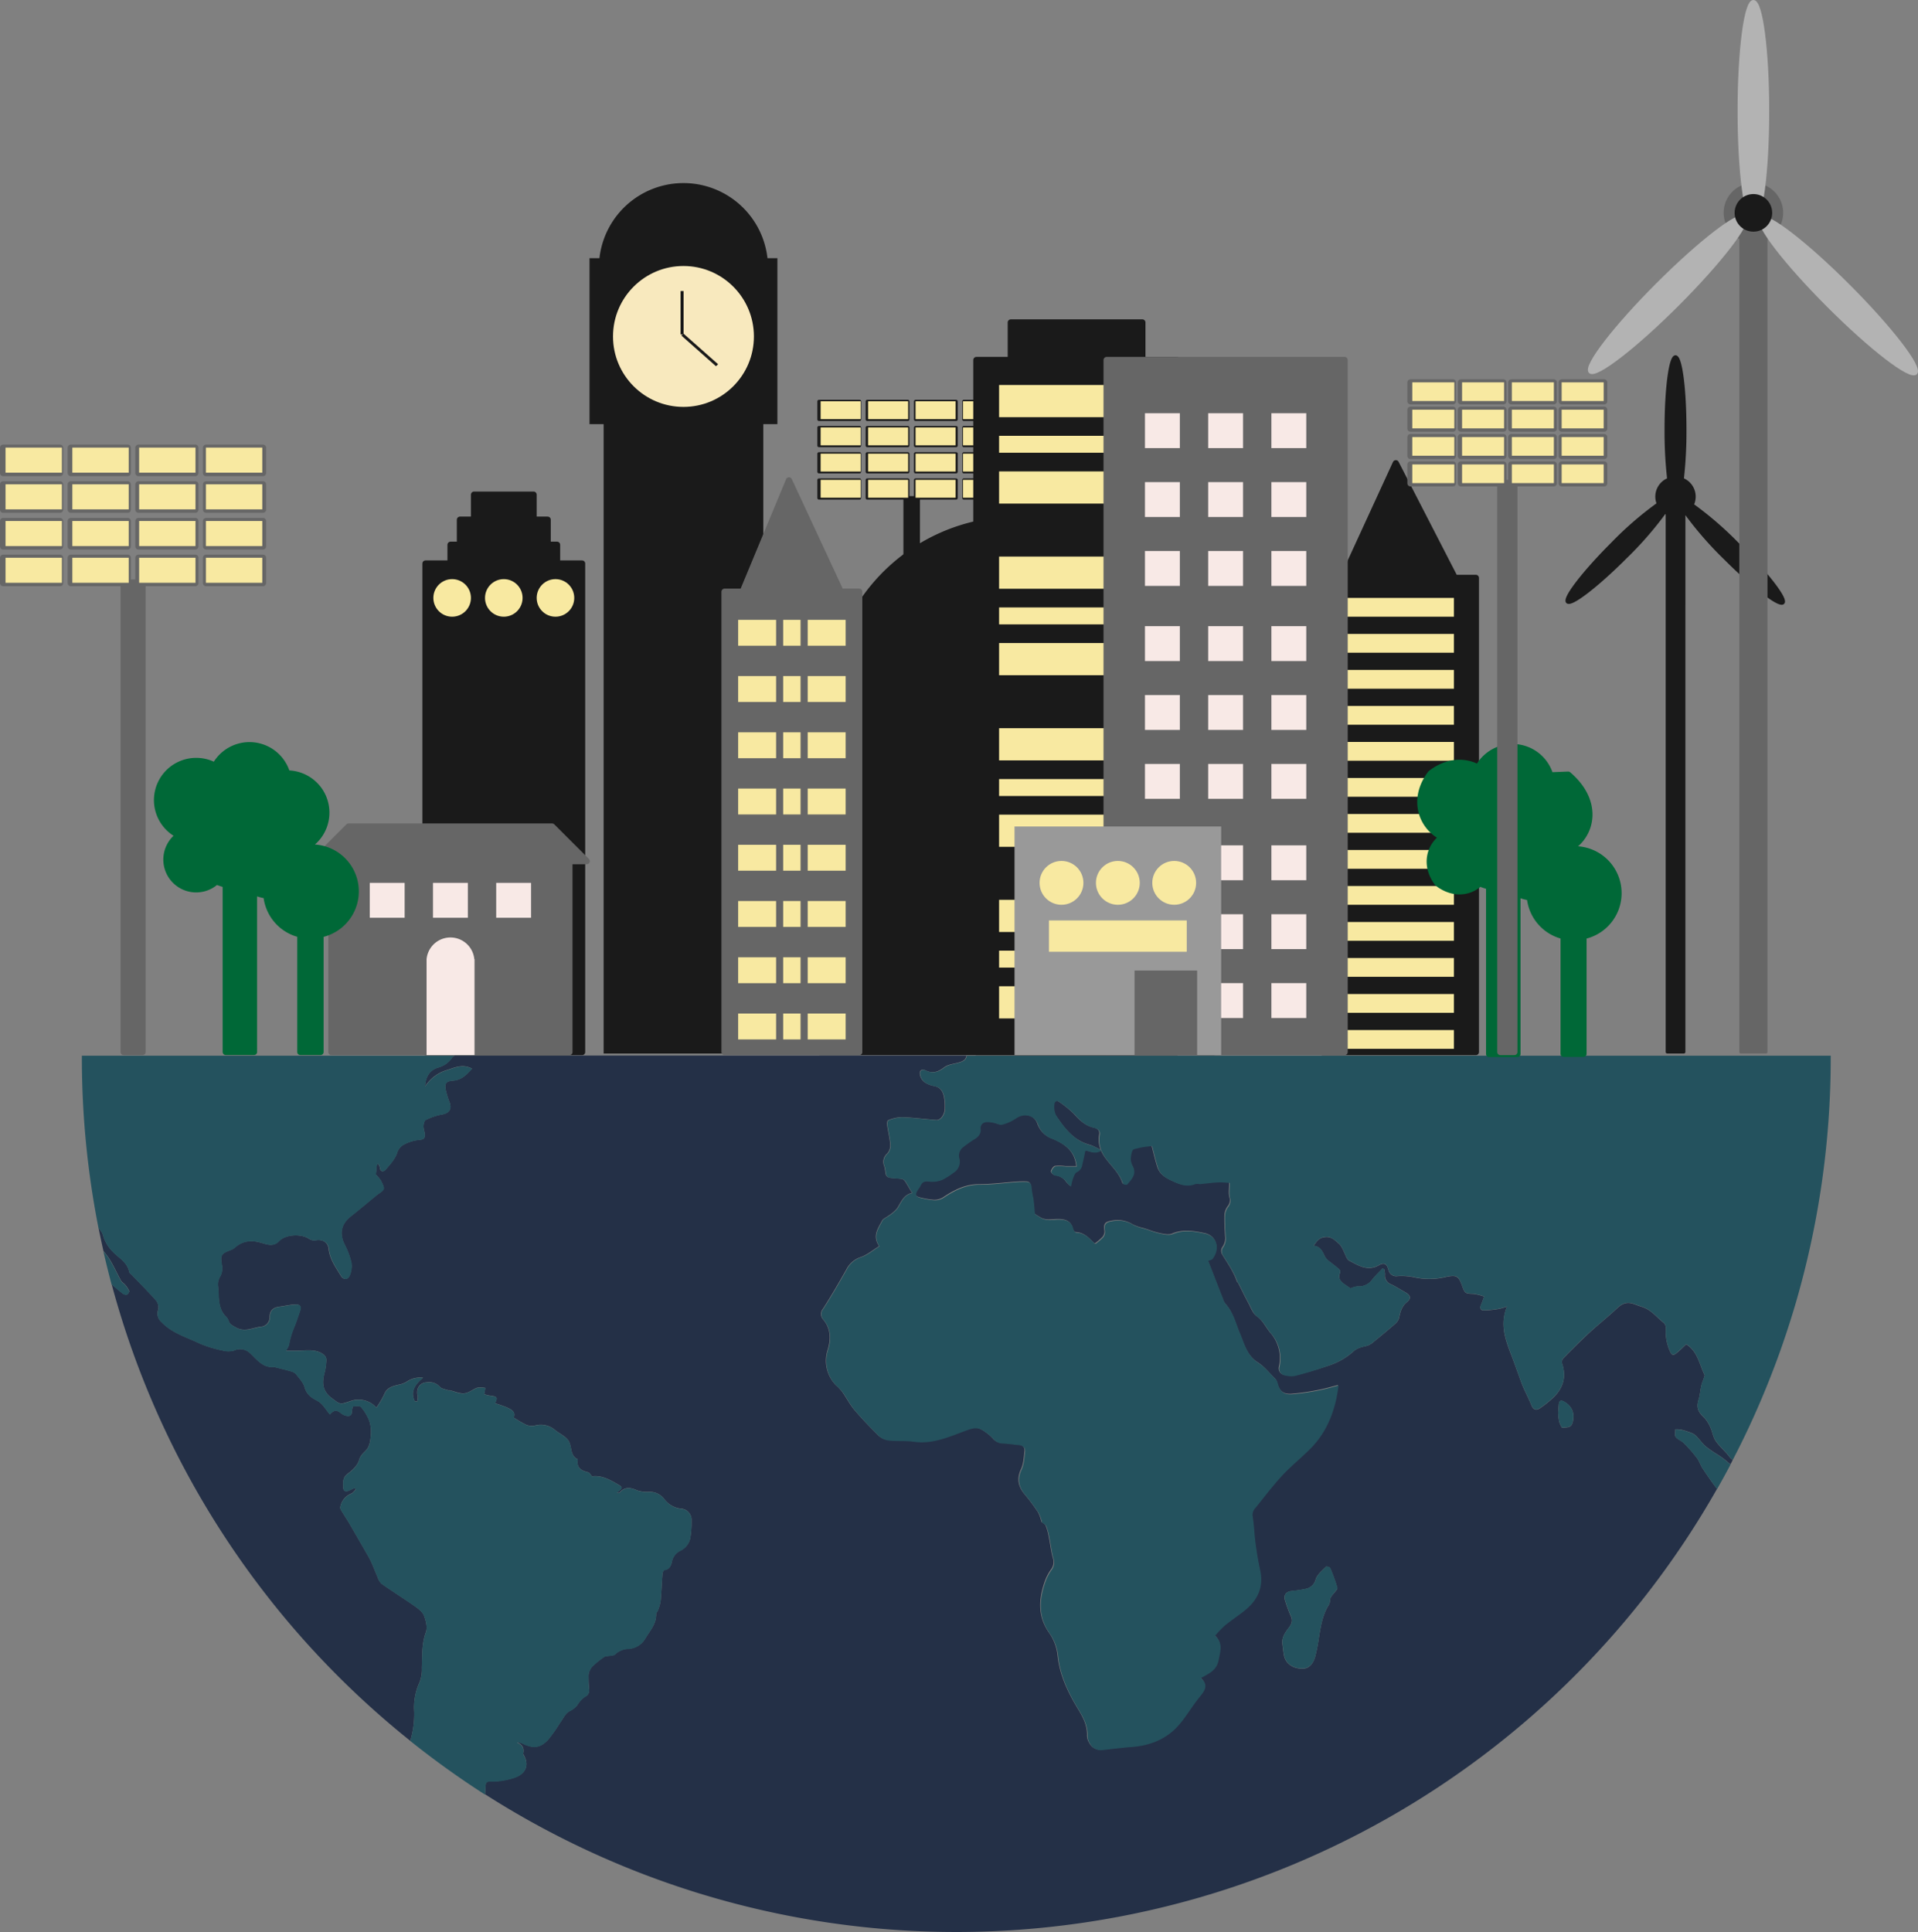 <svg xmlns="http://www.w3.org/2000/svg" viewBox="0 0 612.59 617.04"><rect x="0" y="0" width="612.59" height="617.04" fill="#808080" stroke="none"/><g id="aa56a116-4d83-49df-b5f2-6323b1f6f3e3" data-name="earth"><path id="e7c912a5-6631-472e-8c1f-38e2b46f6a85" data-name="earthWater" d="M1209,674.31c-1.33-1.79-3.13-3.24-4.39-5.07-.86-1.25-1.05-3-1.72-4.35a10.46,10.46,0,0,0-2.15-3.3c-1.82-1.63-2.33-3.21-1.61-5.48.46-1.44.54-3,.88-4.49.22-.93.62-1.81.91-2.72.09-.25.22-.6.12-.79-1.6-3.23-2.13-7.07-5.32-9.39l-.51-.36c-1,.92-1.93,1.89-3,2.75-1.22,1-1.66.76-2.28-.7a15,15,0,0,1-1.24-7,2.37,2.37,0,0,0-.55-1.79c-2.24-1.73-4-4.15-6.8-5.11-1-.32-1.9-.66-2.85-1-2.22-.78-3.67-.22-5.39,1.39-2.92,2.74-6.08,5.22-9,7.94s-5.59,5.4-8.31,8.19a1.9,1.9,0,0,0-.19,1.6c1.4,4.32.22,7.92-3,10.91a32.68,32.68,0,0,1-4.15,3.28c-1.25.83-2.16.37-2.73-1.06-.71-1.79-1.6-3.5-2.4-5.26-.31-.69-.59-1.41-.86-2.12-.91-2.49-1.79-5-2.71-7.46-2-5.24-4.32-10.42-1.8-16.61a19.82,19.82,0,0,1-2.41.72,33.14,33.14,0,0,1-5,.53c-1,0-1.35-.77-.88-1.8.39-.85.65-1.75,1-2.63a16.1,16.1,0,0,0-3.38-.85c-2.65-.1-2.77-.09-3.68-2.65-1.11-3.08-1.82-3.44-5-2.79a22.21,22.21,0,0,1-10.35.13,19.37,19.37,0,0,0-5.28-.37,2.5,2.5,0,0,1-2.88-2c-.56-1.95-1.33-2.41-3.09-1.43-3.62,2-6.54,0-9.45-1.5-.85-.45-1.16-1.92-1.72-2.92a7.81,7.81,0,0,0-1.42-2.39c-1.27-1-2.24-2.37-4.35-2.24s-2.75,1.27-3.88,2.79c2.33.22,2.91,2,3.69,3.6a6,6,0,0,0,1.71,1.66c.9.75,1.87,1.43,2.73,2.21a1.23,1.23,0,0,1,.36,1.08c-.85,1.94.24,3,1.66,3.93l1.66,1.14a7.27,7.27,0,0,1,2.2-.65,5.24,5.24,0,0,0,4.76-2.21c1-1.24,2.17-2.35,3.27-3.52l.55.29A7.77,7.77,0,0,1,1099,616a3,3,0,0,0,2,3.22c1.58.78,3.08,1.72,4.62,2.6s1.81,1.93.4,3.06c-1.69,1.36-2.13,3.14-2.53,5.08a3.89,3.89,0,0,1-1.27,1.9c-2.29,2-4.63,3.93-7,5.85a5.35,5.35,0,0,1-1.89,1.11c-1.64.42-3.14.58-4.61,2a21.76,21.76,0,0,1-7.17,4.16,112.8,112.8,0,0,1-11.53,3.33,7.27,7.27,0,0,1-3-.15,2.14,2.14,0,0,1-1.91-2.71,12.18,12.18,0,0,0-2.8-10.83c-1.44-1.74-2.31-3.85-4.32-5.27-1.27-.9-1.89-2.78-2.7-4.27-1.09-2-2.07-4.08-3.11-6.11-.13-.26-.42-.45-.51-.72-1.11-3.2-3.06-5.92-4.8-8.77a2.27,2.27,0,0,1,.11-2.09,4.85,4.85,0,0,0,.92-3.64c-.12-2.24-.26-4.49-.19-6.73a5.26,5.26,0,0,1,1-2.71,3,3,0,0,0,.58-2.89c-.35-1.33-.08-2.82-.08-4.79-1,0-2.43-.2-3.82-.14-1.87.09-3.72.37-5.58.54-.53.05-1.13-.15-1.59,0-2.82,1.12-5.18.05-7.71-1.13-2-.94-3.59-2.1-4.25-4.2-.72-2.29-1.26-4.64-1.83-6.8a27.89,27.89,0,0,0-5.83,1c-.66.24-.92,2.08-1,3.21a6.09,6.09,0,0,0,.8,2.5c1.1,2.48-.61,4-1.95,5.59a1.56,1.56,0,0,1-1.31-.28c-1-3.21-3.51-5.38-5.44-8a11.56,11.56,0,0,1-1.46-2.57c-2,1.32-3.67.23-5.12,0-.36,1.56-.68,3-1,4.5a3,3,0,0,1-1.76,2.39c-.62.28-.93,1.38-1.25,2.17a16.11,16.11,0,0,0-.56,2.42,11.77,11.77,0,0,1-1.34-1.26,5,5,0,0,0-3.66-2.23c-.5,0-1.38-.94-1.3-1.23.18-.68.77-1.6,1.34-1.73a15.12,15.12,0,0,1,3.35.08c1.15,0,2.3,0,3.42,0-.49-5-3.82-7.18-7.67-8.8a7.65,7.65,0,0,1-4.71-4.7c-1-3-4.41-3.7-7-1.91a14.32,14.32,0,0,1-4.4,2c-.81.22-1.83-.42-2.78-.57a7.44,7.44,0,0,0-2.6-.2,1.89,1.89,0,0,0-1.53,2.26c.13,1.51-.75,2.39-1.91,3.13a32.54,32.54,0,0,0-3.49,2.44,3.36,3.36,0,0,0-1.42,3.67,4.08,4.08,0,0,1-1.85,4.64,21.64,21.64,0,0,1-3.59,2.27,8.46,8.46,0,0,1-4.06.56c-1.4-.2-2.28,0-2.85,1.29a6.43,6.43,0,0,1-.56.9c-1.45,2.07-1.17,2.72,1.39,3.2a20.22,20.22,0,0,0,3.68.56,5.25,5.25,0,0,0,2.75-.74c3.54-2.36,7.13-4.26,11.62-4.24,3.95,0,7.91-.54,11.86-.83,1-.07,2-.1,3-.07,1.25,0,1.7.69,1.71,2a29.69,29.69,0,0,0,.59,3.41c.2,1.6.31,3.21.47,4.87a20.81,20.81,0,0,0,2.35,1.44,5.32,5.32,0,0,0,2.13.45c1.23,0,2.48-.18,3.71-.12,2,.11,3.57.8,4.05,3,.1.45.59,1.14.91,1.15,2.59.07,4.18,1.76,5.81,3.4a1.08,1.08,0,0,0,.38.2,18.37,18.37,0,0,0,2.42-2.07,2.79,2.79,0,0,0,.61-1.95c-.34-2.22.12-2.89,2.3-3.22a9.19,9.19,0,0,1,6.79,1.21,14.4,14.4,0,0,0,3.48,1.17c1.68.54,3.33,1.2,5.05,1.57,1.32.28,2.91.63,4,.16,3.52-1.47,6.92-.87,10.41-.13s5,4.42,2.39,8c-.32.43-1.1.52-1.44.66,1.58,4.06,3.17,8.18,4.79,12.28a5.09,5.09,0,0,0,.81,1.57c2.47,2.71,3.21,6.16,4.58,9.4s2.28,7.17,5.86,9.39c2.06,1.29,3.64,3.35,5.41,5.1a2.74,2.74,0,0,1,.69,1.2c.65,2.64,1.82,3.85,4.51,3.7a72.31,72.31,0,0,0,8.75-1.26c2.07-.38,4.1-1,6.22-1.54-1,7.63-3.44,14.48-8.83,20-2.55,2.61-5.38,4.95-8,7.52-1.66,1.65-3.15,3.45-4.65,5.25-1.74,2.09-3.37,4.27-5.11,6.35a3.23,3.23,0,0,0-.81,2.88c.44,2.79.51,5.65.89,8.46s.87,5.77,1.49,8.62c1.13,5.3-.76,9.4-4.81,12.66-2.13,1.71-4.41,3.21-6.52,4.93a35.35,35.35,0,0,0-3.09,3.23c2.67,2.48,1.66,5,1.12,7.85-.63,3.24-3.08,4.21-5.64,5.67,2.55,2.38,1.17,4.11-.43,6.07-2.3,2.83-4.15,6-6.51,8.8-3.89,4.55-9.06,6.65-15,7.13-3.18.26-6.35.67-9.53,1a3.88,3.88,0,0,1-4-2.1,4.51,4.51,0,0,1-.74-2.34c.18-4.21-2.27-7.34-4.18-10.72-2.65-4.71-4.71-9.58-5.24-15.1a15.44,15.44,0,0,0-2.67-7c-3.89-5.56-3.32-11.23-1.16-17.07a16.84,16.84,0,0,1,1.89-3.39,3.86,3.86,0,0,0,.44-3.51c-.58-2.14-.81-4.37-1.26-6.56a19.51,19.51,0,0,0-1-3.7c-.24-.57-1-.92-1.37-1.23a13,13,0,0,0-1.09-3.06,63,63,0,0,0-4.24-5.68c-2.11-2.52-2.65-5-1.17-8.17.79-1.69.85-3.75,1.09-5.67.15-1.26-.62-2-1.89-2.09-1.77-.17-3.53-.45-5.3-.51a4,4,0,0,1-3-1.55,15.9,15.9,0,0,0-3.44-2.7c-1.57-1-3.11-.62-4.88,0-5.45,2-10.79,4.54-16.92,3.69-2.62-.36-5.32-.12-8-.39a5.64,5.64,0,0,1-3.14-1.36c-2.7-2.65-5.33-5.39-7.78-8.28-1.47-1.74-2.52-3.84-3.85-5.71a14.69,14.69,0,0,0-2.06-2.19A11.19,11.19,0,0,1,921,640.08c1-3.29,1-6.66-1.41-9.6a2.6,2.6,0,0,1-.09-3.49c2.62-4.07,5.05-8.27,7.43-12.49a7.91,7.91,0,0,1,4.64-4c2-.67,3.81-2.23,5.85-3.49-2.24-3.22-.36-5.67.93-8.14.35-.68,1.36-1,2-1.54a12,12,0,0,0,2.75-2.32c1.31-1.92,2-4.38,4.84-5-.26-.41-.37-.58-.47-.76-2.69-4.44-1.46-3.5-6.11-4-1.27-.12-1.81-.57-1.95-1.75a11.31,11.31,0,0,0-.38-2.09,3.46,3.46,0,0,1,1-4,4,4,0,0,0,.93-2.84c-.16-2.1-.69-4.17-1-6.26-.07-.49.06-1.4.32-1.49a12.52,12.52,0,0,1,4.33-1c3.7.13,7.38.63,11.07.9,1.38.09,2.68-1.75,2.7-3.75a17,17,0,0,0-.27-3.71c-.37-1.67-1.14-3-3.14-3.38a7.65,7.65,0,0,1-3.23-1.36,4,4,0,0,1-1.3-2.33c-.24-1.24.6-1.89,1.72-1.34,2.29,1.13,4,.58,6-.92,1.28-1,3.18-1.1,4.8-1.6,1.19-.36,2.12-.78,2.35-2.18H801.92a2.37,2.37,0,0,0-1,.78,7.65,7.65,0,0,1-4.21,3c-2.86.79-4.17,3-4.33,6.07a12.62,12.62,0,0,1,6.71-5.14c2.65-.81,5.22-2.2,8.32-.53-1.77,1.93-3.38,3.61-6,3.8-2.29.17-2.88.85-2.4,3.06a27.87,27.87,0,0,0,1.19,3.87c.84,2.19-.17,3.56-2.5,3.91a19.66,19.66,0,0,0-5.11,1.74c-.46.22-.67,1.26-.73,2a9.5,9.5,0,0,0,.37,1.9c.27,2.11-.15,2.37-2.21,2.52a13.64,13.64,0,0,0-4,1.23,4.53,4.53,0,0,0-2.6,3c-.69,1.92-2.23,3.58-3.6,5.19-.55.64-1.67,1-1.87-.6a2.19,2.19,0,0,0-.75-1.37,5.26,5.26,0,0,0-.42,1.35,6,6,0,0,1-.2,2.15,11.31,11.31,0,0,1,1.74,2.08c1.32,2.68,1.27,2.7-1.14,4.36-.15.1-.28.22-.42.33-2.73,2.24-5.42,4.52-8.19,6.7-3,2.4-3.64,5.5-1.86,9a24.61,24.61,0,0,1,2.14,5.77,7.46,7.46,0,0,1-.51,3.93c-.58,1.53-2,1.65-2.83.28-1.65-2.71-3.56-5.3-3.92-8.63-.22-2.13-2-3.18-4.13-2.78a3,3,0,0,1-2.09-.42c-2.55-1.75-7.6-1.47-9.64.71-1.87,2-4.07.94-6,.44-3-.81-5.57-.54-7.95,1.48a5.27,5.27,0,0,1-1.5.92c-3,1.15-3.32,1.5-2.82,4.68a5.39,5.39,0,0,1-.67,4,4.76,4.76,0,0,0-.54,2.91c.39,3.37-.22,7.05,2.64,9.78a3.67,3.67,0,0,1,.79,1.37c.39,1.09,1.26,1.37,2.19,1.93,3,1.77,5.64,0,8.4-.22a3,3,0,0,0,2.47-3.09c.07-2.13,1.15-3,3.13-3.28,1.65-.19,3.27-.61,4.91-.69s2.17.56,1.61,2.19-1.14,3.44-1.78,5a24.84,24.84,0,0,0-1.71,5.75,6.93,6.93,0,0,1-1,1.81h3.71c2.82,0,5.73-.65,8.26,1.15a2.28,2.28,0,0,1,1,1.6,18,18,0,0,1-.55,4.19c-.84,3.2-.82,5.9,2.25,8.19,2.86,2.14,2.59,2.11,6.08.93a7.61,7.61,0,0,1,8.19,2.12,27.53,27.53,0,0,0,2.47-4.16c.86-2.26,2.71-2.68,4.68-3.15a8,8,0,0,0,2.38-.86,7.78,7.78,0,0,1,5.39-1.37c-2.76,2.27-4.07,4.58-2.66,7.46l.75.14a4.69,4.69,0,0,0,.2-1.67c-.64-2.44.59-4.42,3.05-4.47a4.55,4.55,0,0,1,4,1.43c.55.65,1.73.78,2.64,1.11.15.06.36-.05.53,0,1.53.35,3.1,1.1,4.59,1s2.77-1.32,4.22-1.81a8.08,8.08,0,0,1,2.57.07c-.14.78-.24,1.32-.37,2a11.46,11.46,0,0,0,1.72.44c2.5.31,2.62.5,1.75,2.46a39.88,39.88,0,0,1,3.85,1.35c1.34.63,2.82,1.32,2.11,3.19a33.65,33.65,0,0,0,4.09,2.38,5.1,5.1,0,0,0,2.9.14,6.93,6.93,0,0,1,6.26,1.53c1.41,1.11,3.24,1.91,4.2,3.31,1.25,1.81.4,4.77,3,6-.47,2.66,1.07,3.64,3.34,4.15.46.11.79.81,1.24,1.3,3.23-.45,6,1.26,8.71,2.82,1.69,1-.1,1.59-.79,2.41.43,0,.75.06.85-.06,1.67-1.9,3.48-1.67,5.6-.71a9.69,9.69,0,0,0,3.83.47,5.89,5.89,0,0,1,4.8,2.24,7.75,7.75,0,0,0,5.34,3.13,3.56,3.56,0,0,1,3.42,3.84,31,31,0,0,1-.38,5.45,5.74,5.74,0,0,1-3.15,4.09,4.93,4.93,0,0,0-2.73,3.49c-.28,1.28-.74,2.51-2.41,2.7-.25,0-.57.81-.61,1.26-.22,2.89-.33,5.79-.59,8.67a12.8,12.8,0,0,1-.81,2.85c-.15.44-.63.85-.62,1.26.13,3.16-2,5.37-3.44,7.8a6.66,6.66,0,0,1-5.33,3.32,6.3,6.3,0,0,0-4.29,1.75c-.44.42-1.33.37-2,.51-.49.1-1.09,0-1.45.27a27.56,27.56,0,0,0-3.85,3.11,4.71,4.71,0,0,0-1.23,2.69,40.42,40.42,0,0,0,.21,4.78,2.2,2.2,0,0,1-1.36,2.21,9,9,0,0,0-2.44,2.67,7,7,0,0,1-2.52,1.94c-1.28.7-2,2.4-3,3.71a48.59,48.59,0,0,1-3.83,5.43c-2.52,2.66-4.81,2.84-8.13,1.17a3.89,3.89,0,0,0-1.8-.4c1.65.73,2.42,1.83,2,3.6,0,.18.15.43.26.64,1.78,3.26.37,6-3.19,7.13a23.06,23.06,0,0,1-8,1.13c-.35,0-1,.41-1,.7-.16,1.14-.13,2.31-.26,3.45a279.4,279.4,0,0,0,393.49-97.52c-1.62-2.09-3.11-4.3-4.59-6.51-.71-1.06-1.08-2.38-1.85-3.39a47,47,0,0,0-4.11-4.7c-.77-.78-2-1.15-2.65-2-.4-.53-.11-1.59-.13-2.42a10.22,10.22,0,0,1,1.93.12,24.86,24.86,0,0,1,3.17,1,4.7,4.7,0,0,1,1.58,1c1.12,1.14,2,2.47,3.25,3.5a42.54,42.54,0,0,0,3.91,2.65,26.17,26.17,0,0,1,2.41,1.77c.44.39.91.76,1.38,1.14l.72-1.4A4.2,4.2,0,0,1,1209,674.31Zm-126.24,43.46a9.07,9.07,0,0,0-1.12,1.47c-.28.69-.14,1.61-.52,2.22-3,4.72-2.87,10.27-4.13,15.44-.1.4-.18.81-.29,1.2-.75,2.64-2.25,4-4.38,3.86-3-.12-5.17-1.76-5.63-4.39-.19-1.1-.3-2.22-.45-3.33-.33-2.16.82-3.77,2-5.33.92-1.2,1.39-2.32.6-3.86a46.17,46.17,0,0,1-1.67-4.53c-.75-1.95.06-3.19,2.17-3.38a34.71,34.71,0,0,0,4.19-.63,4.08,4.08,0,0,0,3.34-3.12c.5-1.55,2.08-2.77,3.28-4,.14-.15,1.21.15,1.34.45a57,57,0,0,1,2.27,6.3C1083.91,716.52,1083.17,717.22,1082.78,717.77Zm76.15-54.41c-.47,1.91-2.08,1.43-3.28,1.69-.19,0-.82-1.29-1-2a18.41,18.41,0,0,1-.32-2.86c.07-.94.14-1.76.19-2.58.08-1.29.67-1.52,1.74-.9C1158.81,658.17,1159.65,660.43,1158.93,663.36Z" transform="translate(-656.64 -209.05)" fill="#243047"/><path id="b93064bb-c437-476e-8d6e-5a68885540d7" data-name="earthWater" d="M1007.69,571.36c.27-1.39-.73-2-1.78-2.23-2.71-.61-4.49-2.37-6.28-4.35a31.93,31.93,0,0,0-4.8-3.9c-.88-.66-1.6-.1-1.62.79a6.24,6.24,0,0,0,.52,3.43c2.59,3.82,5.29,7.61,9.95,9.23.62.22,1.26.36,1.85.62.79.34,1.56.74,2.63,1.26A8.8,8.8,0,0,1,1007.69,571.36Z" transform="translate(-656.64 -209.05)" fill="#243047"/><path id="a934156b-05ca-4b06-999c-a8e86ae2913b" data-name="earthWater" d="M788.94,755.74a19.31,19.31,0,0,1,1.68-9.4,11.42,11.42,0,0,0,.76-4.67c.13-3.83-.08-7.62,1.29-11.39.56-1.52,0-3.67-.61-5.3-.47-1.2-1.81-2.16-2.94-3-3.52-2.45-7.15-4.73-10.65-7.19a5.5,5.5,0,0,1-1.27-2.21c-.59-1.31-1.1-2.66-1.68-4a23.76,23.76,0,0,0-1.16-2.38q-3-5.22-6-10.41c-.91-1.55-1.91-3-2.83-4.58a1.44,1.44,0,0,1-.18-1,5.65,5.65,0,0,1,3.46-4.17c.59-.24,1-.92,1.51-1.4l-.39-.44c-.68.32-1.35.67-2,.93-1,.37-1.64.05-1.66-1.08,0-1.62-.29-3.12,1.45-4.38,1.52-1.09,3.16-2.7,3.62-4.38s1.59-2.31,2.48-3.42,1.13-2.93,1.25-4.48a11.12,11.12,0,0,0-.47-4.56,14.75,14.75,0,0,0-2.65-4.44c-.39-.47-1.67-.3-2.51-.2-.19,0-.35,1-.37,1.52-.05,1.42-.85,1.74-2,1.41a4.18,4.18,0,0,1-1.57-.8c-1.09-.92-2.13-1.22-3.48.42-1.35-1.55-2.35-3.45-3.92-4.29-2-1.07-3.51-2-4.18-4.42-.43-1.51-1.69-2.81-2.7-4.12a3.29,3.29,0,0,0-1.59-.92c-1.57-.46-3.17-.83-4.76-1.24-.17,0-.34-.2-.5-.18-3.65.46-5.55-2.24-7.77-4.31a4.57,4.57,0,0,0-5.21-.93,6.6,6.6,0,0,1-3.61,0,37.3,37.3,0,0,1-7.44-2.28c-4.14-2-8.72-3.26-12.06-6.75a3.6,3.6,0,0,1-1.13-3.94,3.49,3.49,0,0,0-.56-2.88c-2.51-2.87-5.24-5.56-7.88-8.32-.29-.3-.74-.57-.8-.92-.62-3.23-3.51-4.54-5.44-6.67a12,12,0,0,1-2.79-4.6,5.23,5.23,0,0,0-1.55-2.7q.74,3.67,1.56,7.33a20.68,20.68,0,0,1,1.63,2.1c1.53,2.33,2.64,4.92,4,7.36.27.49.88.79,1.25,1.24a8.1,8.1,0,0,1,1.33,2c.11.28-.37,1-.74,1.17a1.73,1.73,0,0,1-1.37-.37c-1.18-.95-2.36-1.91-3.49-2.92A279.42,279.42,0,0,0,787.68,765,29.45,29.45,0,0,0,788.94,755.74Z" transform="translate(-656.64 -209.05)" fill="#243047"/><path id="aaf53612-d1f2-4b5a-926d-f5266835ad72" data-name="earthLand" d="M1241.37,546.21H965.43c-.23,1.4-1.16,1.82-2.35,2.18-1.62.5-3.52.64-4.8,1.6-2,1.5-3.72,2-6,.92-1.12-.55-2,.1-1.72,1.34a4,4,0,0,0,1.3,2.33,7.65,7.65,0,0,0,3.23,1.36c2,.35,2.77,1.71,3.14,3.38a17,17,0,0,1,.27,3.71c0,2-1.32,3.84-2.7,3.75-3.69-.27-7.37-.77-11.07-.9a12.52,12.52,0,0,0-4.33,1c-.26.09-.39,1-.32,1.49.3,2.09.83,4.16,1,6.26a4,4,0,0,1-.93,2.84,3.46,3.46,0,0,0-1,4,11.31,11.31,0,0,1,.38,2.09c.14,1.18.68,1.63,1.95,1.75,4.65.45,3.42-.49,6.11,4,.1.18.21.35.47.76-2.89.61-3.53,3.07-4.84,5a12,12,0,0,1-2.75,2.32c-.67.53-1.68.86-2,1.54-1.29,2.47-3.17,4.92-.93,8.14-2,1.26-3.8,2.82-5.85,3.49a7.91,7.91,0,0,0-4.64,4c-2.38,4.22-4.81,8.42-7.43,12.49a2.6,2.6,0,0,0,.09,3.49c2.36,2.94,2.45,6.31,1.41,9.6a11.19,11.19,0,0,0,2.66,11.43,14.69,14.69,0,0,1,2.06,2.19c1.33,1.87,2.38,4,3.85,5.71,2.45,2.89,5.08,5.63,7.78,8.28a5.64,5.64,0,0,0,3.14,1.36c2.64.27,5.34,0,8,.39,6.13.85,11.47-1.72,16.92-3.69,1.77-.64,3.31-1,4.88,0a15.9,15.9,0,0,1,3.44,2.7,4,4,0,0,0,3,1.55c1.77.06,3.53.34,5.3.51,1.27.13,2,.83,1.89,2.09-.24,1.92-.3,4-1.09,5.67-1.48,3.13-.94,5.65,1.17,8.17a63,63,0,0,1,4.24,5.68,13,13,0,0,1,1.09,3.06c.36.31,1.13.66,1.37,1.23a19.51,19.51,0,0,1,1,3.7c.45,2.19.68,4.42,1.26,6.56a3.86,3.86,0,0,1-.44,3.51,16.84,16.84,0,0,0-1.89,3.39c-2.16,5.84-2.73,11.51,1.16,17.07a15.44,15.44,0,0,1,2.67,7c.53,5.52,2.59,10.39,5.24,15.1,1.91,3.38,4.36,6.51,4.18,10.72a4.51,4.51,0,0,0,.74,2.34,3.88,3.88,0,0,0,4,2.1c3.18-.36,6.35-.77,9.53-1,5.92-.48,11.09-2.58,15-7.13,2.36-2.77,4.21-6,6.51-8.8,1.6-2,3-3.69.43-6.07,2.56-1.46,5-2.43,5.64-5.67.54-2.81,1.55-5.37-1.12-7.85a35.35,35.35,0,0,1,3.09-3.23c2.11-1.72,4.39-3.22,6.52-4.93,4-3.26,5.94-7.36,4.81-12.66-.62-2.85-1.1-5.73-1.49-8.62s-.45-5.67-.89-8.46a3.23,3.23,0,0,1,.81-2.88c1.74-2.08,3.37-4.26,5.11-6.35,1.5-1.8,3-3.6,4.65-5.25,2.59-2.57,5.42-4.91,8-7.52,5.39-5.51,7.85-12.36,8.83-20-2.12.53-4.15,1.16-6.22,1.54a72.31,72.31,0,0,1-8.75,1.26c-2.69.15-3.86-1.06-4.51-3.7a2.74,2.74,0,0,0-.69-1.2c-1.77-1.75-3.35-3.81-5.41-5.1-3.58-2.22-4.48-6.13-5.86-9.39s-2.11-6.69-4.58-9.4a5.09,5.09,0,0,1-.81-1.57c-1.62-4.1-3.21-8.22-4.79-12.28.34-.14,1.12-.23,1.44-.66,2.61-3.57,1-7.26-2.39-8s-6.89-1.34-10.41.13c-1.14.47-2.73.12-4-.16-1.72-.37-3.37-1-5.05-1.57a14.4,14.4,0,0,1-3.48-1.17,9.19,9.19,0,0,0-6.79-1.21c-2.18.33-2.64,1-2.3,3.22a2.79,2.79,0,0,1-.61,1.95,18.37,18.37,0,0,1-2.42,2.07,1.08,1.08,0,0,1-.38-.2c-1.63-1.64-3.22-3.33-5.81-3.4-.32,0-.81-.7-.91-1.15-.48-2.22-2.08-2.91-4.05-3-1.23-.06-2.48.15-3.71.12a5.32,5.32,0,0,1-2.13-.45,20.81,20.81,0,0,1-2.35-1.44c-.16-1.66-.27-3.27-.47-4.87a29.69,29.69,0,0,1-.59-3.41c0-1.27-.46-1.93-1.71-2-1,0-2,0-3,.07-4,.29-7.91.85-11.86.83-4.49,0-8.08,1.88-11.62,4.24a5.25,5.25,0,0,1-2.75.74,20.22,20.22,0,0,1-3.68-.56c-2.56-.48-2.84-1.13-1.39-3.2a6.43,6.43,0,0,0,.56-.9c.57-1.31,1.45-1.49,2.85-1.29a8.46,8.46,0,0,0,4.06-.56,21.64,21.64,0,0,0,3.59-2.27,4.08,4.08,0,0,0,1.85-4.64,3.36,3.36,0,0,1,1.42-3.67,32.54,32.54,0,0,1,3.49-2.44c1.16-.74,2-1.62,1.91-3.13a1.89,1.89,0,0,1,1.53-2.26,7.44,7.44,0,0,1,2.6.2c1,.15,2,.79,2.78.57a14.32,14.32,0,0,0,4.4-2c2.58-1.79,6-1,7,1.91a7.65,7.65,0,0,0,4.71,4.7c3.85,1.62,7.18,3.77,7.67,8.8-1.12,0-2.27,0-3.42,0a15.12,15.12,0,0,0-3.35-.08c-.57.13-1.16,1-1.34,1.73-.08.29.8,1.19,1.3,1.23a5,5,0,0,1,3.66,2.23,11.77,11.77,0,0,0,1.34,1.26,16.11,16.11,0,0,1,.56-2.42c.32-.79.63-1.89,1.25-2.17a3,3,0,0,0,1.76-2.39c.36-1.47.68-2.94,1-4.5,1.45.2,3.11,1.29,5.12,0a1.46,1.46,0,0,1-.07-.19c-1.07-.52-1.84-.92-2.63-1.26-.59-.26-1.23-.4-1.85-.62-4.66-1.62-7.36-5.41-9.95-9.23a6.24,6.24,0,0,1-.52-3.43c0-.89.74-1.45,1.62-.79a31.93,31.93,0,0,1,4.8,3.9c1.79,2,3.57,3.74,6.28,4.35,1.05.24,2.05.84,1.78,2.23a8.8,8.8,0,0,0,.47,4.85l.21.1a.67.67,0,0,1-.14.09,11.56,11.56,0,0,0,1.46,2.57c1.93,2.59,4.4,4.76,5.44,8a1.56,1.56,0,0,0,1.31.28c1.34-1.61,3-3.11,1.95-5.59a6.09,6.09,0,0,1-.8-2.5c.07-1.13.33-3,1-3.21a27.89,27.89,0,0,1,5.83-1c.57,2.16,1.11,4.51,1.83,6.8.66,2.1,2.23,3.26,4.25,4.2,2.53,1.18,4.89,2.25,7.71,1.13.46-.18,1.06,0,1.59,0,1.86-.17,3.71-.45,5.58-.54,1.39-.06,2.79.1,3.82.14,0,2-.27,3.46.08,4.79a3,3,0,0,1-.58,2.89,5.26,5.26,0,0,0-1,2.71c-.07,2.24.07,4.49.19,6.73a4.85,4.85,0,0,1-.92,3.64,2.27,2.27,0,0,0-.11,2.09c1.74,2.85,3.69,5.57,4.8,8.77.09.27.38.46.51.72,1,2,2,4.1,3.11,6.11.81,1.49,1.43,3.37,2.7,4.27,2,1.42,2.88,3.53,4.32,5.27a12.18,12.18,0,0,1,2.8,10.83,2.14,2.14,0,0,0,1.91,2.71,7.27,7.27,0,0,0,3,.15A112.8,112.8,0,0,0,1081.5,645a21.76,21.76,0,0,0,7.17-4.16c1.47-1.38,3-1.54,4.61-2a5.35,5.35,0,0,0,1.89-1.11c2.36-1.92,4.7-3.85,7-5.85a3.89,3.89,0,0,0,1.27-1.9c.4-1.94.84-3.72,2.53-5.08,1.41-1.13,1.15-2.17-.4-3.06s-3-1.82-4.62-2.6a3,3,0,0,1-2-3.22,7.77,7.77,0,0,0-.18-1.64l-.55-.29c-1.1,1.17-2.26,2.28-3.27,3.52a5.24,5.24,0,0,1-4.76,2.21,7.27,7.27,0,0,0-2.2.65l-1.66-1.14c-1.42-.94-2.51-2-1.66-3.93a1.23,1.23,0,0,0-.36-1.08c-.86-.78-1.83-1.46-2.73-2.21a6,6,0,0,1-1.71-1.66c-.78-1.65-1.36-3.38-3.69-3.6,1.13-1.52,1.88-2.67,3.88-2.79s3.08,1.26,4.35,2.24a7.81,7.81,0,0,1,1.42,2.39c.56,1,.87,2.47,1.72,2.92,2.91,1.54,5.83,3.5,9.45,1.5,1.76-1,2.53-.52,3.09,1.43a2.5,2.5,0,0,0,2.88,2,19.37,19.37,0,0,1,5.28.37,22.21,22.21,0,0,0,10.35-.13c3.2-.65,3.91-.29,5,2.79.91,2.56,1,2.55,3.68,2.65a16.1,16.1,0,0,1,3.38.85c-.33.88-.59,1.78-1,2.63-.47,1-.08,1.8.88,1.8a33.14,33.14,0,0,0,5-.53,19.82,19.82,0,0,0,2.41-.72c-2.52,6.19-.15,11.37,1.8,16.61.92,2.48,1.8,5,2.71,7.46.27.71.55,1.43.86,2.12.8,1.76,1.69,3.47,2.4,5.26.57,1.43,1.48,1.89,2.73,1.06a32.68,32.68,0,0,0,4.15-3.28c3.23-3,4.41-6.59,3-10.91a1.9,1.9,0,0,1,.19-1.6c2.72-2.79,5.45-5.56,8.31-8.19s6.11-5.2,9-7.94c1.72-1.61,3.17-2.17,5.39-1.39,1,.34,1.9.68,2.85,1,2.83,1,4.56,3.38,6.8,5.11a2.37,2.37,0,0,1,.55,1.79,15,15,0,0,0,1.24,7c.62,1.46,1.06,1.7,2.28.7,1-.86,2-1.83,3-2.75l.51.36c3.19,2.32,3.72,6.16,5.32,9.39.1.19,0,.54-.12.79-.29.91-.69,1.79-.91,2.72-.34,1.49-.42,3-.88,4.49-.72,2.27-.21,3.85,1.61,5.48a10.46,10.46,0,0,1,2.15,3.3c.67,1.4.86,3.1,1.72,4.35,1.26,1.83,3.06,3.28,4.39,5.07a4.2,4.2,0,0,0,1.06,1.05c.68-1.3,1.34-2.6,2-3.91q3.75-7.5,7.05-15.26,3.06-7.19,5.73-14.56,2.76-7.67,5.09-15.52a279.43,279.43,0,0,0,11.42-79.31Z" transform="translate(-656.64 -209.05)" fill="#24525e"/><path id="af0be994-5d6c-4d7f-952a-21fb31f300df" data-name="earthLand" d="M874.12,690.89a7.75,7.75,0,0,1-5.34-3.13,5.89,5.89,0,0,0-4.8-2.24,9.69,9.69,0,0,1-3.83-.47c-2.12-1-3.93-1.19-5.6.71-.1.12-.42,0-.85.06.69-.82,2.48-1.44.79-2.41-2.72-1.56-5.48-3.27-8.71-2.82-.45-.49-.78-1.19-1.24-1.3-2.27-.51-3.81-1.49-3.34-4.15-2.62-1.22-1.77-4.18-3-6-1-1.4-2.79-2.2-4.2-3.31a6.93,6.93,0,0,0-6.26-1.53,5.1,5.1,0,0,1-2.9-.14,33.65,33.65,0,0,1-4.09-2.38c.71-1.87-.77-2.56-2.11-3.19a39.88,39.88,0,0,0-3.85-1.35c.87-2,.75-2.15-1.75-2.46a11.46,11.46,0,0,1-1.72-.44c.13-.71.23-1.25.37-2a8.08,8.08,0,0,0-2.57-.07c-1.45.49-2.77,1.66-4.22,1.81s-3.06-.61-4.59-1c-.17,0-.38.07-.53,0-.91-.33-2.09-.46-2.64-1.11a4.55,4.55,0,0,0-4-1.43c-2.46,0-3.69,2-3.05,4.47a4.69,4.69,0,0,1-.2,1.67l-.75-.14c-1.41-2.88-.1-5.19,2.66-7.46a7.78,7.78,0,0,0-5.39,1.37,8,8,0,0,1-2.38.86c-2,.47-3.82.89-4.68,3.15a27.53,27.53,0,0,1-2.47,4.16,7.61,7.61,0,0,0-8.19-2.12c-3.49,1.18-3.22,1.21-6.08-.93-3.07-2.29-3.09-5-2.25-8.19a18,18,0,0,0,.55-4.19,2.28,2.28,0,0,0-1-1.6c-2.53-1.8-5.44-1.19-8.26-1.15H748a6.93,6.93,0,0,0,1-1.81,24.84,24.84,0,0,1,1.71-5.75c.64-1.57,1.2-3.33,1.78-5s.15-2.28-1.61-2.19-3.26.5-4.91.69c-2,.23-3.06,1.15-3.13,3.28a3,3,0,0,1-2.47,3.09c-2.76.23-5.43,2-8.4.22-.93-.56-1.8-.84-2.19-1.93a3.67,3.67,0,0,0-.79-1.37c-2.86-2.73-2.25-6.41-2.64-9.78a4.76,4.76,0,0,1,.54-2.91,5.39,5.39,0,0,0,.67-4c-.5-3.18-.2-3.53,2.82-4.68a5.27,5.27,0,0,0,1.5-.92c2.38-2,4.94-2.29,7.95-1.48,1.89.5,4.09,1.58,6-.44,2-2.18,7.09-2.46,9.64-.71a3,3,0,0,0,2.09.42c2.09-.4,3.91.65,4.13,2.78.36,3.33,2.27,5.92,3.92,8.63.84,1.37,2.25,1.25,2.83-.28a7.46,7.46,0,0,0,.51-3.93,24.61,24.61,0,0,0-2.14-5.77c-1.78-3.51-1.18-6.61,1.86-9,2.77-2.18,5.46-4.46,8.19-6.7.14-.11.27-.23.42-.33,2.41-1.66,2.46-1.68,1.14-4.36a11.31,11.31,0,0,0-1.74-2.08,6,6,0,0,0,.2-2.15,5.26,5.26,0,0,1,.42-1.35A2.19,2.19,0,0,1,778,582c.2,1.56,1.32,1.24,1.87.6,1.37-1.61,2.91-3.27,3.6-5.19a4.53,4.53,0,0,1,2.6-3,13.64,13.64,0,0,1,4-1.23c2.06-.15,2.48-.41,2.21-2.52a9.5,9.5,0,0,1-.37-1.9c.06-.69.27-1.73.73-2a19.66,19.66,0,0,1,5.11-1.74c2.33-.35,3.34-1.72,2.5-3.91a27.87,27.87,0,0,1-1.19-3.87c-.48-2.21.11-2.89,2.4-3.06,2.57-.19,4.18-1.87,6-3.8-3.1-1.67-5.67-.28-8.32.53a12.62,12.62,0,0,0-6.71,5.14c.16-3.05,1.47-5.28,4.33-6.07a7.65,7.65,0,0,0,4.21-3,2.37,2.37,0,0,1,1-.78H682.79c0,.2,0,.39,0,.59a280.86,280.86,0,0,0,5.33,54.55,5.23,5.23,0,0,1,1.55,2.7,12,12,0,0,0,2.79,4.6c1.93,2.13,4.82,3.44,5.44,6.67.06.35.51.62.8.92,2.64,2.76,5.37,5.45,7.88,8.32a3.49,3.49,0,0,1,.56,2.88,3.6,3.6,0,0,0,1.13,3.94c3.34,3.49,7.92,4.75,12.06,6.75a37.3,37.3,0,0,0,7.44,2.28,6.6,6.6,0,0,0,3.61,0,4.57,4.57,0,0,1,5.21.93c2.22,2.07,4.12,4.77,7.77,4.31.16,0,.33.14.5.18,1.59.41,3.19.78,4.76,1.24a3.29,3.29,0,0,1,1.59.92c1,1.31,2.27,2.61,2.7,4.12.67,2.37,2.16,3.35,4.18,4.42,1.57.84,2.57,2.74,3.92,4.29,1.35-1.64,2.39-1.34,3.48-.42a4.18,4.18,0,0,0,1.57.8c1.17.33,2,0,2-1.41,0-.53.18-1.5.37-1.52.84-.1,2.12-.27,2.51.2a14.75,14.75,0,0,1,2.65,4.44,11.12,11.12,0,0,1,.47,4.56c-.12,1.55-.34,3.37-1.25,4.48s-2,1.7-2.48,3.42-2.1,3.29-3.62,4.38c-1.74,1.26-1.49,2.76-1.45,4.38,0,1.13.66,1.45,1.66,1.08.69-.26,1.36-.61,2-.93l.39.44c-.5.48-.92,1.16-1.51,1.4a5.65,5.65,0,0,0-3.46,4.17,1.44,1.44,0,0,0,.18,1c.92,1.54,1.92,3,2.83,4.58q3,5.19,6,10.41a23.76,23.76,0,0,1,1.16,2.38c.58,1.32,1.09,2.67,1.68,4a5.5,5.5,0,0,0,1.27,2.21c3.5,2.46,7.13,4.74,10.65,7.19,1.13.8,2.47,1.76,2.94,3,.63,1.63,1.17,3.78.61,5.3-1.37,3.77-1.16,7.56-1.29,11.39a11.42,11.42,0,0,1-.76,4.67,19.31,19.31,0,0,0-1.68,9.4,29.45,29.45,0,0,1-1.26,9.22,280.71,280.71,0,0,0,23.89,17.15c.13-1.14.1-2.31.26-3.45,0-.29.69-.71,1-.7a23.06,23.06,0,0,0,8-1.13c3.56-1.13,5-3.87,3.19-7.13-.11-.21-.3-.46-.26-.64.4-1.77-.37-2.87-2-3.6a3.89,3.89,0,0,1,1.8.4c3.32,1.67,5.61,1.49,8.13-1.17a48.59,48.59,0,0,0,3.83-5.43c.94-1.31,1.69-3,3-3.71a7,7,0,0,0,2.52-1.94,9,9,0,0,1,2.44-2.67,2.2,2.2,0,0,0,1.36-2.21,40.42,40.42,0,0,1-.21-4.78,4.71,4.71,0,0,1,1.23-2.69,27.56,27.56,0,0,1,3.85-3.11c.36-.26,1-.17,1.45-.27.69-.14,1.58-.09,2-.51a6.3,6.3,0,0,1,4.29-1.75,6.66,6.66,0,0,0,5.33-3.32c1.39-2.43,3.57-4.64,3.44-7.8,0-.41.47-.82.62-1.26a12.8,12.8,0,0,0,.81-2.85c.26-2.88.37-5.78.59-8.67,0-.45.36-1.23.61-1.26,1.67-.19,2.13-1.42,2.41-2.7a4.93,4.93,0,0,1,2.73-3.49,5.74,5.74,0,0,0,3.15-4.09,31,31,0,0,0,.38-5.45A3.56,3.56,0,0,0,874.12,690.89Z" transform="translate(-656.64 -209.05)" fill="#24525e"/><path id="a2ecd870-4856-4840-ae4e-f9da3caafa88" data-name="earthLand" d="M1156.25,656.66c-1.07-.62-1.66-.39-1.74.9,0,.82-.12,1.64-.19,2.58a18.41,18.41,0,0,0,.32,2.86c.19.76.82,2.09,1,2,1.2-.26,2.81.22,3.28-1.69C1159.65,660.43,1158.81,658.17,1156.25,656.66Z" transform="translate(-656.64 -209.05)" fill="#24525e"/><path id="a952d32e-6757-4cbe-9334-23bb2cbb463a" data-name="earthLand" d="M697.14,622.55c.37-.14.85-.89.74-1.17a8.1,8.1,0,0,0-1.33-2c-.37-.45-1-.75-1.25-1.24-1.36-2.44-2.47-5-4-7.36a20.68,20.68,0,0,0-1.63-2.1q1.2,5.33,2.61,10.58c1.13,1,2.31,2,3.49,2.92A1.73,1.73,0,0,0,697.14,622.55Z" transform="translate(-656.64 -209.05)" fill="#24525e"/><path id="ee71a7c6-025f-4056-83e0-e740f7edee9c" data-name="earthLand" d="M1081.52,709.79c-.13-.3-1.2-.6-1.34-.45-1.2,1.28-2.78,2.5-3.28,4a4.08,4.08,0,0,1-3.34,3.12,34.71,34.71,0,0,1-4.19.63c-2.11.19-2.92,1.43-2.17,3.38a46.17,46.17,0,0,0,1.67,4.53c.79,1.54.32,2.66-.6,3.86-1.19,1.56-2.34,3.17-2,5.33.15,1.11.26,2.23.45,3.33.46,2.63,2.58,4.27,5.63,4.39,2.13.1,3.63-1.22,4.38-3.86.11-.39.19-.8.29-1.2,1.26-5.17,1.11-10.72,4.13-15.44.38-.61.24-1.53.52-2.22a9.07,9.07,0,0,1,1.12-1.47c.39-.55,1.13-1.25,1-1.68A57,57,0,0,0,1081.52,709.79Z" transform="translate(-656.64 -209.05)" fill="#24525e"/><path id="bfaf7384-005b-4d29-871d-8052fd49e1d5" data-name="earthLand" d="M1205.57,673.85a42.54,42.54,0,0,1-3.91-2.65c-1.2-1-2.13-2.36-3.25-3.5a4.7,4.7,0,0,0-1.58-1,24.86,24.86,0,0,0-3.17-1,10.22,10.22,0,0,0-1.93-.12c0,.83-.27,1.89.13,2.42.65.84,1.88,1.21,2.65,2a47,47,0,0,1,4.11,4.7c.77,1,1.14,2.33,1.85,3.39,1.48,2.21,3,4.42,4.59,6.51q2.2-3.87,4.3-7.83c-.47-.38-.94-.75-1.38-1.14A26.17,26.17,0,0,0,1205.57,673.85Z" transform="translate(-656.64 -209.05)" fill="#24525e"/></g><g id="a8ea8227-31cb-4df6-9f35-af919eab1e0d" data-name="city"><g id="aa1fa606-0a87-4f7e-9b9a-fb327285c823" data-name="houseBack"><g id="f7073464-d4eb-404f-85a1-04c8050d3042" data-name="floods"><rect id="a17feea0-f2ff-49fa-a2eb-181424ec8b91" data-name="floodsBack" x="261.56" y="128.18" width="12.98" height="5.77" fill="#1a1a1a" stroke="#1a1a1a" stroke-linejoin="round"/><rect id="b67dc159-9a0f-4953-b36c-80b71b03e482" data-name="floodsBack" x="276.98" y="128.18" width="12.98" height="5.77" fill="#1a1a1a" stroke="#1a1a1a" stroke-linejoin="round"/><rect id="fd8d67d3-d629-4112-b033-d982592d7119" data-name="floodsBack" x="292.41" y="128.18" width="12.98" height="5.77" fill="#1a1a1a" stroke="#1a1a1a" stroke-linejoin="round"/><rect id="b211a3d3-8104-4479-9c14-5c67f9ce048f" data-name="floodsBack" x="307.83" y="128.18" width="12.98" height="5.77" fill="#1a1a1a" stroke="#1a1a1a" stroke-linejoin="round"/><rect id="aa1df414-2da5-4b80-9db6-046d858260ad" data-name="floodsBack" x="261.56" y="136.54" width="12.98" height="5.77" fill="#1a1a1a" stroke="#1a1a1a" stroke-linejoin="round"/><rect id="be9a7569-6279-4782-907c-2ae4639adf33" data-name="floodsBack" x="276.98" y="136.54" width="12.98" height="5.77" fill="#1a1a1a" stroke="#1a1a1a" stroke-linejoin="round"/><rect id="affc717d-fff7-45f6-8888-946f2f666524" data-name="floodsBack" x="292.41" y="136.54" width="12.98" height="5.77" fill="#1a1a1a" stroke="#1a1a1a" stroke-linejoin="round"/><rect id="e0896312-6cf7-4236-8f9a-aa5bede84f30" data-name="floodsBack" x="307.83" y="136.54" width="12.98" height="5.77" fill="#1a1a1a" stroke="#1a1a1a" stroke-linejoin="round"/><rect id="bf65447a-cf3a-4f8d-b8eb-a1c46e231589" data-name="floodsBack" x="261.56" y="144.91" width="12.98" height="5.77" fill="#1a1a1a" stroke="#1a1a1a" stroke-linejoin="round"/><rect id="af5eaf20-930b-47a5-b8a7-2c579883c0f5" data-name="floodsBack" x="276.98" y="144.91" width="12.98" height="5.77" fill="#1a1a1a" stroke="#1a1a1a" stroke-linejoin="round"/><rect id="b9f17691-c8cc-4626-b8b9-0d1bc983249a" data-name="floodsBack" x="292.41" y="144.91" width="12.98" height="5.77" fill="#1a1a1a" stroke="#1a1a1a" stroke-linejoin="round"/><rect id="ba18101b-4d80-44f2-b948-5015d9a8a0f3" data-name="floodsBack" x="307.83" y="144.91" width="12.98" height="5.77" fill="#1a1a1a" stroke="#1a1a1a" stroke-linejoin="round"/><rect id="b86e5f86-fcac-4120-8cf7-b278fd8ad42c" data-name="floodsBack" x="261.56" y="153.28" width="12.98" height="5.77" fill="#1a1a1a" stroke="#1a1a1a" stroke-linejoin="round"/><rect id="b8f053fd-07fe-4a5c-bc8c-77216d0ac7fd" data-name="floodsBack" x="276.98" y="153.28" width="12.98" height="5.77" fill="#1a1a1a" stroke="#1a1a1a" stroke-linejoin="round"/><rect id="fcd3ed6a-c93c-4006-aac1-0eb0a8626f67" data-name="floodsBack" x="292.41" y="153.28" width="12.98" height="5.77" fill="#1a1a1a" stroke="#1a1a1a" stroke-linejoin="round"/><rect id="afea0081-c76a-40de-870c-eacf9f1bc3c7" data-name="floodsBack" x="307.83" y="153.28" width="12.98" height="5.77" fill="#1a1a1a" stroke="#1a1a1a" stroke-linejoin="round"/><rect id="a46207dc-e43e-4a2f-b703-846f69b03fa5" data-name="floodsBack" x="289.04" y="158.94" width="4.28" height="177.03" fill="#1a1a1a" stroke="#1a1a1a" stroke-linejoin="round"/><rect id="fdcd92e6-b166-4047-b901-4db3d11a77b2" data-name="floodLight" x="262.1" y="128.15" width="12.79" height="5.71" fill="#f8e9a1"/><rect id="aa329e30-ca27-4867-9da8-5e1a8f80d1bb" data-name="floodLight" x="277.26" y="128.15" width="12.79" height="5.71" fill="#f8e9a1"/><rect id="bd875220-eb1e-424f-b7ba-094125512c2e" data-name="floodLight" x="292.42" y="128.15" width="12.79" height="5.71" fill="#f8e9a1"/><rect id="a2511ffb-f470-4d9a-989c-9b98ecb8c972" data-name="floodLight" x="307.57" y="128.15" width="12.79" height="5.71" fill="#f8e9a1"/><rect id="bb80cdaf-e207-4487-a45b-3891391f1dba" data-name="floodLight" x="262.1" y="136.51" width="12.79" height="5.71" fill="#f8e9a1"/><rect id="f4ccd86d-3d63-4795-837a-26f3599dbc10" data-name="floodLight" x="277.26" y="136.51" width="12.79" height="5.71" fill="#f8e9a1"/><rect id="b2fc6d4a-ee10-4c22-8462-3bd6750b5950" data-name="floodLight" x="292.42" y="136.51" width="12.79" height="5.71" fill="#f8e9a1"/><rect id="bcc38509-c88d-404a-890a-1fe77b7c8507" data-name="floodLight" x="307.57" y="136.51" width="12.79" height="5.71" fill="#f8e9a1"/><rect id="ebbe22d1-b53c-4d54-a98a-cc685e0a5163" data-name="floodLight" x="262.1" y="144.88" width="12.79" height="5.71" fill="#f8e9a1"/><rect id="bd2b43fa-fd0e-4df4-9e3a-24192034af34" data-name="floodLight" x="277.26" y="144.88" width="12.79" height="5.71" fill="#f8e9a1"/><rect id="a32f9328-8608-4bee-bb14-e858f173515a" data-name="floodLight" x="292.42" y="144.88" width="12.79" height="5.71" fill="#f8e9a1"/><rect id="ab2518b1-d6c8-412b-8790-c499cea05644" data-name="floodLight" x="307.57" y="144.88" width="12.79" height="5.71" fill="#f8e9a1"/><rect id="b1d379ea-b2bf-4f1a-a05d-fffa3503e321" data-name="floodLight" x="262.1" y="153.24" width="12.79" height="5.71" fill="#f8e9a1"/><rect id="acedfa01-9174-4522-9514-409867c180b9" data-name="floodLight" x="277.26" y="153.24" width="12.79" height="5.71" fill="#f8e9a1"/><rect id="a0d2f9d6-2e26-4286-982f-45efae399d10" data-name="floodLight" x="292.42" y="153.24" width="12.79" height="5.71" fill="#f8e9a1"/><rect id="b81c51b7-aa74-4005-a6f6-1e76e41055e4" data-name="floodLight" x="307.57" y="153.24" width="12.79" height="5.71" fill="#f8e9a1"/></g><path id="b79484d4-b4af-4365-9500-4b05286c6be2" data-name="house" d="M1039.19,420a59.5,59.5,0,0,0-115.42,0h-5.29V545h126V420Z" transform="translate(-656.64 -209.05)" fill="#1a1a1a" stroke="#1a1a1a" stroke-linejoin="round" stroke-width="2"/><polygon id="a446be84-1b93-4258-ab6f-357f7b43236a" data-name="house" points="364.85 114.98 364.85 102.98 322.85 102.98 322.85 114.98 311.85 114.98 311.85 335.98 375.85 335.98 375.85 114.98 364.85 114.98" fill="#1a1a1a" stroke="#1a1a1a" stroke-linejoin="round" stroke-width="2"/><path id="b560f34b-9554-4fc4-a624-a5b87d7b29a1" data-name="house" d="M901.31,292a26.5,26.5,0,0,0-52.76,0h-3.12v52h4.5V545h50V344h4.5V292Z" transform="translate(-656.64 -209.05)" fill="#1a1a1a" stroke="#1a1a1a" stroke-miterlimit="10"/><polygon id="b5773167-486e-48ba-b35c-2543c59a51d6" data-name="house" points="177.91 179.98 177.91 173.98 174.91 173.98 174.91 165.98 170.41 165.98 170.41 157.98 151.41 157.98 151.41 165.98 146.91 165.98 146.91 173.98 143.91 173.98 143.91 179.98 135.91 179.98 135.91 335.98 185.91 335.98 185.91 179.98 177.91 179.98" fill="#1a1a1a" stroke="#1a1a1a" stroke-linejoin="round" stroke-width="2"/><polygon id="ee53e943-ebe5-4f18-8968-3d25794a511e" data-name="house" points="464.65 184.56 445.81 147.95 428.98 184.56 422.37 184.56 422.37 335.98 471.37 335.98 471.37 184.56 464.65 184.56" fill="#1a1a1a" stroke="#1a1a1a" stroke-linejoin="round" stroke-width="2"/><g id="b30b8653-c563-4f1e-b424-71e5914195c9" data-name="lightMiddle"><rect id="f379c788-ffd3-4393-be4d-beb1e4e63f72" data-name="light" x="319.1" y="122.95" width="49.5" height="10.28" fill="#f8e9a1"/><rect id="b17aac6e-184e-44c6-82af-b2edf8d2cb5c" data-name="light" x="319.1" y="139.18" width="49.5" height="5.41" fill="#f8e9a1"/><rect id="ed92552e-e3a9-4769-a20a-6383494978b3" data-name="light" x="319.1" y="150.55" width="49.5" height="10.28" fill="#f8e9a1"/><rect id="b2e00aff-d8d1-44d8-961e-aef0d81912b4" data-name="light" x="319.1" y="177.75" width="49.5" height="10.28" fill="#f8e9a1"/><rect id="a29e3b41-adfe-4cf1-b61a-1756396411fe" data-name="light" x="319.1" y="193.99" width="49.5" height="5.41" fill="#f8e9a1"/><rect id="f2da2b6b-63a6-427e-8efe-2d0169924fb3" data-name="light" x="319.1" y="205.36" width="49.5" height="10.28" fill="#f8e9a1"/><rect id="be2ab86c-9554-456a-83c6-02d984554a1f" data-name="light" x="319.1" y="232.56" width="49.5" height="10.28" fill="#f8e9a1"/><rect id="b5b209cf-607f-4f9a-9c95-685f1dcff015" data-name="light" x="319.1" y="248.8" width="49.5" height="5.41" fill="#f8e9a1"/><rect id="b5cb526c-de6f-4c08-8256-43de9be7836d" data-name="light" x="319.1" y="260.16" width="49.5" height="10.28" fill="#f8e9a1"/><rect id="abf691ab-85e2-4f39-b467-85863bfbd400" data-name="light" x="319.1" y="287.36" width="49.5" height="10.28" fill="#f8e9a1"/><rect id="e39329bb-59e7-4d80-8cef-3ad935a1d2d2" data-name="light" x="319.1" y="303.6" width="49.5" height="5.41" fill="#f8e9a1"/><rect id="b199bddb-f994-4073-82ad-cc47d898c3be" data-name="light" x="319.1" y="314.97" width="49.5" height="10.28" fill="#f8e9a1"/></g><g id="e613d440-1e20-4344-ac00-caa5597a3ec1" data-name="lightRight"><rect id="bb6e5361-bfd8-4345-a52a-88c500db91f2" data-name="light" x="429.37" y="190.95" width="35" height="6" fill="#f8e9a1"/><rect id="a9464213-61bd-4122-be81-71d8c2cd02a4" data-name="light" x="429.37" y="202.45" width="35" height="6" fill="#f8e9a1"/><rect id="a48b1875-833e-400a-8584-01088a9c9400" data-name="light" x="429.37" y="213.95" width="35" height="6" fill="#f8e9a1"/><rect id="abcf0539-731c-4c29-9bd2-c6de6b26aef3" data-name="light" x="429.37" y="225.45" width="35" height="6" fill="#f8e9a1"/><rect id="bcb1ca69-94f5-47fb-bc4d-8445b935f459" data-name="light" x="429.37" y="236.95" width="35" height="6" fill="#f8e9a1"/><rect id="b26e90e3-56c9-4b39-b7e1-93823f2e8720" data-name="light" x="429.37" y="248.45" width="35" height="6" fill="#f8e9a1"/><rect id="ab1275fa-b641-4a33-92b2-3b46aeacda99" data-name="light" x="429.37" y="259.95" width="35" height="6" fill="#f8e9a1"/><rect id="b7059973-0af4-420d-be5b-6fdc30ed3214" data-name="light" x="429.37" y="328.95" width="35" height="6" fill="#f8e9a1"/><rect id="fa235781-7dae-4fc3-9512-610f7a17c314" data-name="light" x="429.37" y="317.45" width="35" height="6" fill="#f8e9a1"/><rect id="ac922d59-15cb-447c-928b-33a1ab999945" data-name="light" x="429.37" y="305.95" width="35" height="6" fill="#f8e9a1"/><rect id="ab0073ff-88c9-4751-a8ab-c2f6fb8b46e2" data-name="light" x="429.37" y="294.45" width="35" height="6" fill="#f8e9a1"/><rect id="bdfd1717-295c-4b3e-b25a-856ef3584f3a" data-name="light" x="429.37" y="282.95" width="35" height="6" fill="#f8e9a1"/><rect id="f0747262-0853-4838-ad23-add3e370a664" data-name="light" x="429.37" y="271.45" width="35" height="6" fill="#f8e9a1"/></g><circle id="ba7028dd-6f5f-4150-b68a-82f684806c5f" data-name="watchLight" cx="218.29" cy="107.45" r="22.5" fill="#f8e9be"/><circle id="e388e3d1-4fce-4cfb-9b20-5be977c765c9" data-name="light" cx="144.41" cy="190.95" r="6" fill="#f8e9a1"/><circle id="ba6aed14-1756-48d8-804c-e2d892f8a7c0" data-name="light" cx="160.91" cy="190.95" r="6" fill="#f8e9a1"/><circle id="bf1ee336-72cb-4b00-a683-cc231fc36bf4" data-name="light" cx="177.41" cy="190.95" r="6" fill="#f8e9a1"/><rect id="a9a5e803-ef5a-4b92-85b7-876d30323ea3" data-name="clock" x="217.36" y="92.95" width="0.98" height="13.84" fill="#1a1a1a"/><polygon id="a3a43a66-03a2-40aa-9be8-4f884fb25e84" data-name="clock" points="229.36 116.33 228.67 116.95 217.62 107.16 218.31 106.55 229.36 116.33" fill="#1a1a1a"/><path id="a6ca996c-b4b9-42e4-9535-d4714366ccca" data-name="windmill" d="M1211.86,383.07a109.86,109.86,0,0,0-14.75-12.78,5.91,5.91,0,0,0-3.17-8.15,135.36,135.36,0,0,0,.84-16c0-12.77-1.35-23.13-3-23.13s-3,10.36-3,23.13a135.36,135.36,0,0,0,.84,16,5.9,5.9,0,0,0-3.31,7.84,109.58,109.58,0,0,0-14.8,12.82c-9,9-15.41,17.31-14.23,18.48s9.45-5.19,18.48-14.23a112.47,112.47,0,0,0,12.63-14.5,7.17,7.17,0,0,0,.75.46V545h5.3V373c.17-.09.33-.19.49-.29a113.21,113.21,0,0,0,12.69,14.61c9,9,17.31,15.4,18.49,14.23S1220.89,392.1,1211.86,383.07Z" transform="translate(-656.64 -209.05)" fill="#1a1a1a" stroke="#1a1a1a" stroke-linejoin="round"/><path id="b0741fb3-e587-4233-9fdd-a29fc2dbb0d8" data-name="tree" d="M1159.22,480.33h-.29c-.06-.26-.12-.51-.2-.77,6.49-4.36,8.67-14.64-1.22-23.11l-5.75.23a12.49,12.49,0,0,0-23-2.46c-4.15-2.28-9.71-2.28-15,1.73a1.24,1.24,0,0,0-.26.25c-6.11,8.24-2.74,17,3.84,20.22-4.12,2.9-5.85,9-1.52,14.7,5,3.82,10.24,3,13.45,0a19.12,19.12,0,0,0,3,1v53.53h9V494.4a12.06,12.06,0,0,0,4,1.19A14,14,0,0,0,1156.06,508v37.59h6.32V508a14,14,0,0,0-3.16-27.71Z" transform="translate(-656.64 -209.05)" fill="#006837" stroke="#006837" stroke-linejoin="round" stroke-width="2"/></g><g id="f1ead3c5-0109-4ea0-9e4c-b7b06d50ebb8" data-name="houseMiddle"><rect id="f584a60c-6664-4702-9daa-7820075f84c0" data-name="house" x="353.45" y="114.98" width="76" height="221" fill="#666" stroke="#666" stroke-linejoin="round" stroke-width="2"/><polygon id="b218e1a5-8348-4c6c-94a4-34fec8a09c87" data-name="house" points="187.38 275.01 176.34 263.98 111.34 263.98 100.34 274.98 105.86 274.98 105.86 335.98 181.86 335.98 181.86 275.01 187.38 275.01" fill="#666" stroke="#666" stroke-linejoin="round" stroke-width="2"/><polygon id="a31df42a-fd8d-457d-a0e0-94fcee94cca5" data-name="house" points="268.52 188.98 251.99 153.43 237.22 188.98 231.42 188.98 231.42 335.98 274.42 335.98 274.42 188.98 268.52 188.98" fill="#666" stroke="#666" stroke-linejoin="round" stroke-width="2"/><g id="b5f8cf14-c16b-4a6b-a95f-70aa63aa94a6" data-name="floods"><rect id="ee55844a-853f-44db-a314-ddcbad336485" data-name="floodsBack" x="1" y="142.98" width="18.18" height="8.08" fill="#666" stroke="#666" stroke-linejoin="round" stroke-width="2"/><rect id="a8fe717f-9e9b-4cb4-835f-77f9875fd75c" data-name="floodsBack" x="22.61" y="142.98" width="18.18" height="8.08" fill="#666" stroke="#666" stroke-linejoin="round" stroke-width="2"/><rect id="f77b9a9c-e2da-4377-b38d-92e3724c7761" data-name="floodsBack" x="44.21" y="142.98" width="18.18" height="8.08" fill="#666" stroke="#666" stroke-linejoin="round" stroke-width="2"/><rect id="feef7356-c2e1-4066-8ce7-616ebe21c33d" data-name="floodsBack" x="65.82" y="142.98" width="18.18" height="8.08" fill="#666" stroke="#666" stroke-linejoin="round" stroke-width="2"/><rect id="b61351fb-9964-476d-954d-2520385b3f0a" data-name="floodsBack" x="1" y="154.69" width="18.18" height="8.08" fill="#666" stroke="#666" stroke-linejoin="round" stroke-width="2"/><rect id="ec8cda81-e4b1-4139-a812-51b8d0a439f5" data-name="floodsBack" x="22.61" y="154.69" width="18.18" height="8.08" fill="#666" stroke="#666" stroke-linejoin="round" stroke-width="2"/><rect id="e3d60414-03e7-48a2-b435-f616cc0cf5bb" data-name="floodsBack" x="44.21" y="154.69" width="18.18" height="8.08" fill="#666" stroke="#666" stroke-linejoin="round" stroke-width="2"/><rect id="b32f8cc4-2396-4eba-ae40-f4c494ca1582" data-name="floodsBack" x="65.82" y="154.69" width="18.18" height="8.08" fill="#666" stroke="#666" stroke-linejoin="round" stroke-width="2"/><rect id="a37f8ebf-e55b-48ea-8a2f-d0e1cca943dc" data-name="floodsBack" x="1" y="166.41" width="18.18" height="8.08" fill="#666" stroke="#666" stroke-linejoin="round" stroke-width="2"/><rect id="a654ee57-a53e-422a-b1a6-cd1af139fede" data-name="floodsBack" x="22.61" y="166.41" width="18.18" height="8.08" fill="#666" stroke="#666" stroke-linejoin="round" stroke-width="2"/><rect id="ef8d702d-6f0f-4326-8f2a-f50f2e72f9b1" data-name="floodsBack" x="44.21" y="166.41" width="18.18" height="8.08" fill="#666" stroke="#666" stroke-linejoin="round" stroke-width="2"/><rect id="b713432b-02ed-4684-ac88-529ed778e7b8" data-name="floodsBack" x="65.82" y="166.41" width="18.18" height="8.08" fill="#666" stroke="#666" stroke-linejoin="round" stroke-width="2"/><rect id="b6af3cfb-c729-4bdc-b30e-76acc027aa6c" data-name="floodsBack" x="1" y="178.13" width="18.18" height="8.08" fill="#666" stroke="#666" stroke-linejoin="round" stroke-width="2"/><rect id="a2a97ab0-90d0-4d8c-afad-961901827ddb" data-name="floodsBack" x="22.61" y="178.13" width="18.18" height="8.08" fill="#666" stroke="#666" stroke-linejoin="round" stroke-width="2"/><rect id="bb37235d-34c1-490a-aee6-6344c0ef496b" data-name="floodsBack" x="44.21" y="178.13" width="18.18" height="8.08" fill="#666" stroke="#666" stroke-linejoin="round" stroke-width="2"/><rect id="f3024d06-480f-4899-abc7-7d10774a2f13" data-name="floodsBack" x="65.82" y="178.13" width="18.18" height="8.08" fill="#666" stroke="#666" stroke-linejoin="round" stroke-width="2"/><rect id="bd930b2b-c2e2-4df0-82ba-20be67f74b3a" data-name="floodsBack" x="39.5" y="186.06" width="6" height="149.91" fill="#666" stroke="#666" stroke-linejoin="round" stroke-width="2"/><rect id="bd9faf2f-4642-4f7f-ac3f-b8f055cc53b5" data-name="floodLight" x="1.77" y="142.95" width="18" height="8" fill="#f8e9a1"/><rect id="f1537205-bd68-4c1e-83f3-878cb5bfba1c" data-name="floodLight" x="23.11" y="142.95" width="18" height="8" fill="#f8e9a1"/><rect id="eab62f6a-a55d-42b8-93fb-95eff9f9d761" data-name="floodLight" x="44.44" y="142.95" width="18" height="8" fill="#f8e9a1"/><rect id="b551a75c-bc07-4f5f-9d60-cf6c6b623a6d" data-name="floodLight" x="65.77" y="142.95" width="18" height="8" fill="#f8e9a1"/><rect id="f4a542bd-54e3-4ac6-a8eb-cf1d5a8c4a9b" data-name="floodLight" x="1.77" y="154.67" width="18" height="8" fill="#f8e9a1"/><rect id="b505ba09-4ed9-4e72-97f1-8aaa35d53e52" data-name="floodLight" x="23.11" y="154.67" width="18" height="8" fill="#f8e9a1"/><rect id="b8d101fe-5f2f-48c0-a302-dcc048e57e9c" data-name="floodLight" x="44.44" y="154.67" width="18" height="8" fill="#f8e9a1"/><rect id="fd184a5f-209a-4fc4-9599-339c79f8026f" data-name="floodLight" x="65.77" y="154.67" width="18" height="8" fill="#f8e9a1"/><rect id="b4cc810c-5128-4b20-a089-01316a28032d" data-name="floodLight" x="1.77" y="166.39" width="18" height="8" fill="#f8e9a1"/><rect id="a1b44dee-81fb-4e33-9143-464e86712b46" data-name="floodLight" x="23.11" y="166.39" width="18" height="8" fill="#f8e9a1"/><rect id="e5d1f6a6-c788-4972-9b40-75159b2cf9b4" data-name="floodLight" x="44.44" y="166.39" width="18" height="8" fill="#f8e9a1"/><rect id="f68d01d7-4454-4c1d-85d4-8aca737e3c46" data-name="floodLight" x="65.77" y="166.39" width="18" height="8" fill="#f8e9a1"/><rect id="b23b9de3-49b9-4e90-9022-a9f81873ab39" data-name="floodLight" x="1.77" y="178.12" width="18" height="8" fill="#f8e9a1"/><rect id="ffc4c37e-8f6e-4b5d-9be9-d739f6467481" data-name="floodLight" x="23.11" y="178.12" width="18" height="8" fill="#f8e9a1"/><rect id="bab3f91c-36cd-4cf1-83e5-0074ac5f65fb" data-name="floodLight" x="44.44" y="178.12" width="18" height="8" fill="#f8e9a1"/><rect id="f006d171-e99f-4200-8745-bf973fccec6e" data-name="floodLight" x="65.77" y="178.12" width="18" height="8" fill="#f8e9a1"/></g><g id="b6febbc2-0ec3-4a46-af74-4ecb699f595a" data-name="windmill"><path id="aeb0169b-1d5c-4fa5-8fc0-819b65525be4" data-name="windmillBack" d="M1225.66,277a9,9,0,1,0-13,8.05V545h8V285.08A9,9,0,0,0,1225.66,277Z" transform="translate(-656.64 -209.05)" fill="#666" stroke="#666" stroke-linejoin="round"/><ellipse id="bb61c480-a2ae-4211-ae9d-2a3b17fdb267" data-name="rotor" cx="1189.23" cy="303.1" rx="34.95" ry="4.55" transform="translate(-522.65 720.63) rotate(-45)" fill="#b3b3b3" stroke="#b3b3b3" stroke-linejoin="round"/><ellipse id="f5f045e5-9400-47ae-8915-79b12303d02f" data-name="rotor" cx="560.02" cy="35.45" rx="4.55" ry="34.95" fill="#b3b3b3" stroke="#b3b3b3" stroke-linejoin="round"/><ellipse id="e9590b0e-c43e-493d-af21-b2b22fc707ae" data-name="rotor" cx="1243.8" cy="303.51" rx="4.55" ry="34.95" transform="translate(-506.95 759.34) rotate(-45)" fill="#b3b3b3" stroke="#b3b3b3" stroke-linejoin="round"/><circle id="eaabae62-4d2c-4be3-8521-8a5b1a035335" data-name="windmillFront" cx="560.02" cy="67.98" r="6" fill="#1a1a1a"/></g><path id="a0d772bc-265d-4294-95c6-716ef9e7a857" data-name="tree" d="M755.82,479.73l-.3,0c-.06-.26-.12-.52-.2-.77a12.5,12.5,0,0,0-7-22.88h0a12.49,12.49,0,0,0-23-2.46,12.35,12.35,0,0,0-6-1.54,12.49,12.49,0,0,0-5.65,23.64c0,.06,0,.13,0,.2a9.49,9.49,0,1,0,12.08,14.6,20.18,20.18,0,0,0,3,1V545h9V493.81a12.35,12.35,0,0,0,4,1.18,14,14,0,0,0,10.83,12.46V545H759V507.45a14,14,0,0,0-3.16-27.72Z" transform="translate(-656.64 -209.05)" fill="#006837" stroke="#006837" stroke-linejoin="round" stroke-width="2"/><g id="e56062e7-4754-4cbb-9faa-3997d40f0525" data-name="floods"><rect id="a2aeeaad-051f-488a-b639-84fe38e70601" data-name="floodsBack" x="450.5" y="122.13" width="13.55" height="6.02" fill="#666" stroke="#666" stroke-linejoin="round" stroke-width="2"/><rect id="a158ec83-2ea9-45e1-a14f-bc3011130d94" data-name="floodsBack" x="466.6" y="122.13" width="13.55" height="6.02" fill="#666" stroke="#666" stroke-linejoin="round" stroke-width="2"/><rect id="bbfbf2f1-6926-4b86-8db4-66a768954cb8" data-name="floodsBack" x="482.7" y="122.13" width="13.55" height="6.02" fill="#666" stroke="#666" stroke-linejoin="round" stroke-width="2"/><rect id="f2e09ef9-8d61-4006-baf7-0bdc77501bc1" data-name="floodsBack" x="498.81" y="122.13" width="13.55" height="6.02" fill="#666" stroke="#666" stroke-linejoin="round" stroke-width="2"/><rect id="a47b9f8e-934e-4b75-82c5-cade19ea8bce" data-name="floodsBack" x="450.5" y="130.86" width="13.55" height="6.02" fill="#666" stroke="#666" stroke-linejoin="round" stroke-width="2"/><rect id="b894e819-e395-4928-a311-9b6e170cdac1" data-name="floodsBack" x="466.6" y="130.86" width="13.55" height="6.02" fill="#666" stroke="#666" stroke-linejoin="round" stroke-width="2"/><rect id="f3a8ea16-9311-430d-85d0-d9de41e0c56f" data-name="floodsBack" x="482.7" y="130.86" width="13.55" height="6.02" fill="#666" stroke="#666" stroke-linejoin="round" stroke-width="2"/><rect id="e12753bf-5725-47f2-9415-d11d7127b0bc" data-name="floodsBack" x="498.81" y="130.86" width="13.55" height="6.02" fill="#666" stroke="#666" stroke-linejoin="round" stroke-width="2"/><rect id="f8199782-9ede-49f4-bf98-04a1ab0fd22e" data-name="floodsBack" x="450.5" y="139.6" width="13.55" height="6.02" fill="#666" stroke="#666" stroke-linejoin="round" stroke-width="2"/><rect id="e879d655-6306-4a7e-927b-78cb4552d709" data-name="floodsBack" x="466.6" y="139.6" width="13.55" height="6.02" fill="#666" stroke="#666" stroke-linejoin="round" stroke-width="2"/><rect id="f3c954ac-5e48-409d-98de-e4824b610767" data-name="floodsBack" x="482.7" y="139.6" width="13.55" height="6.02" fill="#666" stroke="#666" stroke-linejoin="round" stroke-width="2"/><rect id="b0b61bec-178a-4fb5-ab3a-c17b53f190b9" data-name="floodsBack" x="498.81" y="139.6" width="13.55" height="6.02" fill="#666" stroke="#666" stroke-linejoin="round" stroke-width="2"/><rect id="a1238de7-1d67-45ef-99fe-e259142515fe" data-name="floodsBack" x="450.5" y="148.33" width="13.55" height="6.02" fill="#666" stroke="#666" stroke-linejoin="round" stroke-width="2"/><rect id="b43c2d8b-f6ae-4b4a-8faa-a97b23401c2c" data-name="floodsBack" x="466.6" y="148.33" width="13.55" height="6.02" fill="#666" stroke="#666" stroke-linejoin="round" stroke-width="2"/><rect id="a0282471-4be9-4e87-b582-01c694b09f4f" data-name="floodsBack" x="482.7" y="148.33" width="13.55" height="6.02" fill="#666" stroke="#666" stroke-linejoin="round" stroke-width="2"/><rect id="a784f546-f519-4c82-99e6-7cf453880538" data-name="floodsBack" x="498.81" y="148.33" width="13.55" height="6.02" fill="#666" stroke="#666" stroke-linejoin="round" stroke-width="2"/><rect id="b8182b65-f474-4099-b0b2-3dd4e35ef76e" data-name="floodsBack" x="479.19" y="154.24" width="4.47" height="181.73" fill="#666" stroke="#666" stroke-linejoin="round" stroke-width="2"/><rect id="b81d3414-80e4-4baf-a010-ad2ac583fb6e" data-name="floodLight" x="451.07" y="122.11" width="13.42" height="5.96" fill="#f8e9a1"/><rect id="bb48aba3-d873-4a8a-ab32-df44ebc563ce" data-name="floodLight" x="466.97" y="122.11" width="13.42" height="5.96" fill="#f8e9a1"/><rect id="af4ab054-34bc-41b5-9224-ec1c345da7fb" data-name="floodLight" x="482.87" y="122.11" width="13.42" height="5.96" fill="#f8e9a1"/><rect id="ec68e6f4-49a3-4d52-86eb-6abc85541e80" data-name="floodLight" x="498.78" y="122.11" width="13.42" height="5.96" fill="#f8e9a1"/><rect id="aca4c1dc-6761-4c24-84d6-c893b817079c" data-name="floodLight" x="451.07" y="130.84" width="13.42" height="5.96" fill="#f8e9a1"/><rect id="f4b7c0ee-2c74-45ba-8f92-5942bf7c3ffb" data-name="floodLight" x="466.97" y="130.84" width="13.42" height="5.96" fill="#f8e9a1"/><rect id="e2ff6ec1-d8f2-4098-9032-af1e349e464a" data-name="floodLight" x="482.87" y="130.84" width="13.42" height="5.96" fill="#f8e9a1"/><rect id="be6c824f-84d2-4543-a7e0-c2903042d1f4" data-name="floodLight" x="498.78" y="130.84" width="13.42" height="5.96" fill="#f8e9a1"/><rect id="b91f7058-2dbb-4cbd-90c9-de63d7105684" data-name="floodLight" x="451.07" y="139.58" width="13.42" height="5.96" fill="#f8e9a1"/><rect id="e684f12f-8839-4773-9c11-c3b4465f89a1" data-name="floodLight" x="466.97" y="139.58" width="13.42" height="5.96" fill="#f8e9a1"/><rect id="bda0cdd1-c08e-4b95-992f-dc202de87e6a" data-name="floodLight" x="482.87" y="139.58" width="13.42" height="5.96" fill="#f8e9a1"/><rect id="a62f18be-cdf3-4e2d-82b3-186f04ed4697" data-name="floodLight" x="498.78" y="139.58" width="13.42" height="5.96" fill="#f8e9a1"/><rect id="a4ee877a-566c-4262-8a7e-64afbe368365" data-name="floodLight" x="451.07" y="148.32" width="13.42" height="5.96" fill="#f8e9a1"/><rect id="bd9fe2d6-aadb-4da8-b95b-230f5167eab6" data-name="floodLight" x="466.97" y="148.32" width="13.42" height="5.96" fill="#f8e9a1"/><rect id="a414327e-a57c-4a8b-a29e-eea440301b9e" data-name="floodLight" x="482.87" y="148.32" width="13.42" height="5.96" fill="#f8e9a1"/><rect id="fc7dc168-7623-4f37-8945-0bd42f79261e" data-name="floodLight" x="498.78" y="148.32" width="13.42" height="5.96" fill="#f8e9a1"/></g><rect id="f811064a-7e89-4309-a39d-9745ebe9fad6" data-name="light" x="118.1" y="281.95" width="11.14" height="11.14" fill="#f8e9e6"/><rect id="a2bd0d03-434a-4e4f-a44a-fa003543a984" data-name="light" x="138.29" y="281.95" width="11.14" height="11.14" fill="#f8e9e6"/><rect id="b4adb2f1-36e6-42e6-a5eb-6c59bec31f7c" data-name="light" x="158.48" y="281.95" width="11.14" height="11.14" fill="#f8e9e6"/><path id="e5dea9f7-663f-45ac-837d-3e8f6f1e9489" data-name="light" d="M808.13,515.37a7.66,7.66,0,0,0-15.25,0h0V546h15.32V515.37Z" transform="translate(-656.64 -209.05)" fill="#f8e9e6"/><g id="f7a89c54-5ebf-4862-95b4-d7c8c7e8fed5" data-name="lightMiddle"><rect id="ac1aa6eb-10b2-4f6c-b8a9-d242517a7c9a" data-name="light" x="365.69" y="131.97" width="11.14" height="11.14" fill="#f8e9e6"/><rect id="e57b58c5-c9e0-4720-8291-f5386040626f" data-name="light" x="385.88" y="131.97" width="11.14" height="11.14" fill="#f8e9e6"/><rect id="ab943352-1a70-4046-8bd6-0ad07178bc38" data-name="light" x="406.07" y="131.97" width="11.14" height="11.14" fill="#f8e9e6"/><rect id="eb59a000-a8e4-46c6-a9de-4aff4acdca37" data-name="light" x="365.69" y="153.97" width="11.14" height="11.14" fill="#f8e9e6"/><rect id="ee576ea0-f4d6-4b4c-89d9-980d829f7903" data-name="light" x="385.88" y="153.97" width="11.14" height="11.14" fill="#f8e9e6"/><rect id="ec3c332b-5145-4966-93ea-b873d257ba0d" data-name="light" x="406.07" y="153.97" width="11.14" height="11.14" fill="#f8e9e6"/><rect id="b0c8f598-9a4f-478e-b118-02c15316f713" data-name="light" x="365.69" y="175.97" width="11.14" height="11.14" fill="#f8e9e6"/><rect id="f8000f13-5f9e-43f7-a12b-3a0c4abab105" data-name="light" x="385.88" y="175.97" width="11.14" height="11.14" fill="#f8e9e6"/><rect id="b85e8bc5-b06e-4936-85b0-fadb1920f294" data-name="light" x="406.07" y="175.97" width="11.14" height="11.14" fill="#f8e9e6"/><rect id="b6aac8b5-8404-4a2c-ab92-2a97020dd551" data-name="light" x="365.69" y="199.97" width="11.14" height="11.14" fill="#f8e9e6"/><rect id="aa21b724-bcad-4aed-bd50-c7f31ea87894" data-name="light" x="385.88" y="199.97" width="11.14" height="11.14" fill="#f8e9e6"/><rect id="b877288c-ee67-4fd7-9190-96d6e17911b1" data-name="light" x="406.07" y="199.97" width="11.14" height="11.14" fill="#f8e9e6"/><rect id="b4af4345-db4a-4ea9-91b8-fdbebffd36da" data-name="light" x="365.69" y="221.97" width="11.14" height="11.14" fill="#f8e9e6"/><rect id="bcb1c665-69af-44a8-be43-aa9d77315297" data-name="light" x="385.88" y="221.97" width="11.14" height="11.14" fill="#f8e9e6"/><rect id="b2266ebc-b860-4396-8bfa-e2ef01810939" data-name="light" x="406.07" y="221.97" width="11.14" height="11.14" fill="#f8e9e6"/><rect id="a7723b53-7840-4841-abca-0a50fa0d1635" data-name="light" x="365.69" y="243.97" width="11.14" height="11.14" fill="#f8e9e6"/><rect id="bf31e267-71d5-40c0-814d-00d350a74b51" data-name="light" x="385.88" y="243.97" width="11.14" height="11.14" fill="#f8e9e6"/><rect id="fb55d27e-ea30-466a-a8f9-9fc642a71492" data-name="light" x="406.07" y="243.97" width="11.14" height="11.14" fill="#f8e9e6"/><rect id="a671a70a-36f0-453c-8fcf-02559ffc0c9e" data-name="light" x="365.69" y="269.97" width="11.14" height="11.14" fill="#f8e9e6"/><rect id="b3babac9-287c-471b-af3d-9bfdae130232" data-name="light" x="385.88" y="269.97" width="11.14" height="11.14" fill="#f8e9e6"/><rect id="b7c2efee-973e-454d-b10b-86249971db2d" data-name="light" x="406.07" y="269.97" width="11.14" height="11.14" fill="#f8e9e6"/><rect id="bc16258a-0eeb-4ab1-9209-573146a0f3fc" data-name="light" x="365.69" y="313.97" width="11.14" height="11.14" fill="#f8e9e6"/><rect id="af6d088e-28b7-48c6-867c-1ffcded74f1d" data-name="light" x="385.88" y="313.97" width="11.14" height="11.14" fill="#f8e9e6"/><rect id="a661bf32-7475-4be7-a716-445e74bab6c0" data-name="light" x="406.07" y="313.97" width="11.14" height="11.14" fill="#f8e9e6"/><rect id="b6d9f208-5556-4159-add4-e79122766210" data-name="light" x="365.69" y="291.97" width="11.14" height="11.14" fill="#f8e9e6"/><rect id="f35f8f99-b441-4588-9f22-2d77114bd55f" data-name="light" x="385.88" y="291.97" width="11.14" height="11.14" fill="#f8e9e6"/><rect id="bac572b3-b8fe-4a7b-875d-7b0e9b4e6aa1" data-name="light" x="406.07" y="291.97" width="11.14" height="11.14" fill="#f8e9e6"/></g><g id="ae5b210e-167a-4ab8-bae8-8f0c9867e358" data-name="lightLeft"><rect id="b75bf6a5-c66c-4562-a3b8-80e81bca6add" data-name="light" x="235.76" y="197.95" width="12.12" height="8.27" fill="#f8e9a1"/><rect id="b3dc48d7-8c0b-4f6d-8f06-8a8a144c72d7" data-name="light" x="250.14" y="197.95" width="5.55" height="8.27" fill="#f8e9a1"/><rect id="f5b2fd6d-9f3f-4817-9821-879a2f0ce1fd" data-name="light" x="257.97" y="197.95" width="12.12" height="8.27" fill="#f8e9a1"/><rect id="ac211109-c4f8-48ae-9a3d-ea093302b90e" data-name="light" x="235.76" y="215.91" width="12.12" height="8.27" fill="#f8e9a1"/><rect id="f1aa31b8-4b29-42ad-80f6-cf5b633d91e5" data-name="light" x="250.14" y="215.91" width="5.55" height="8.27" fill="#f8e9a1"/><rect id="b67ad39a-925a-4f26-a41c-541cfae77cce" data-name="light" x="257.97" y="215.91" width="12.12" height="8.27" fill="#f8e9a1"/><rect id="a8c9f2c4-281c-4f80-8d8e-3315d4d14a4f" data-name="light" x="235.76" y="233.87" width="12.12" height="8.27" fill="#f8e9a1"/><rect id="b518193f-e5cc-4da1-9e86-74bb12c42e56" data-name="light" x="250.14" y="233.87" width="5.55" height="8.27" fill="#f8e9a1"/><rect id="a92f8e39-6527-41d7-afcf-0605659115cc" data-name="light" x="257.97" y="233.87" width="12.12" height="8.27" fill="#f8e9a1"/><rect id="f63dd602-0000-4358-83c8-12e030b781e8" data-name="light" x="235.76" y="251.83" width="12.12" height="8.27" fill="#f8e9a1"/><rect id="f0509a21-08a4-4161-b630-c94d6633e118" data-name="light" x="250.14" y="251.83" width="5.55" height="8.27" fill="#f8e9a1"/><rect id="f6b77c8a-825a-40bc-b49a-52439b076dd1" data-name="light" x="257.97" y="251.83" width="12.12" height="8.27" fill="#f8e9a1"/><rect id="bc7b33c4-3ce6-4525-804c-63a2b415e9a8" data-name="light" x="235.76" y="269.79" width="12.12" height="8.27" fill="#f8e9a1"/><rect id="b2f01c89-3ac2-4ba6-8a5e-7fbf58bf69c1" data-name="light" x="250.14" y="269.79" width="5.55" height="8.27" fill="#f8e9a1"/><rect id="a0d06c39-cd96-427d-9af3-647bd6211738" data-name="light" x="257.97" y="269.79" width="12.12" height="8.27" fill="#f8e9a1"/><rect id="b6a29334-3083-4b29-9904-55ce37e72088" data-name="light" x="235.76" y="287.75" width="12.12" height="8.27" fill="#f8e9a1"/><rect id="ef07beae-849e-45f4-a81a-b4a338ccdd0e" data-name="light" x="250.14" y="287.75" width="5.55" height="8.27" fill="#f8e9a1"/><rect id="a58b9ed4-8b6a-4dd8-b4a3-28214c39e8ce" data-name="light" x="257.97" y="287.75" width="12.12" height="8.27" fill="#f8e9a1"/><rect id="e27ee793-0fea-4084-819c-da2fd40b0ee2" data-name="light" x="235.76" y="305.72" width="12.12" height="8.27" fill="#f8e9a1"/><rect id="b1aede5b-6a0e-4f7a-b4a9-788fe0e6b944" data-name="light" x="250.14" y="305.72" width="5.55" height="8.27" fill="#f8e9a1"/><rect id="b231da68-3929-427a-8aea-2042f0e888b0" data-name="light" x="257.97" y="305.72" width="12.12" height="8.27" fill="#f8e9a1"/><rect id="ab53ed20-9a37-43fa-9290-6dd8b8a4f3c2" data-name="light" x="235.76" y="323.68" width="12.12" height="8.27" fill="#f8e9a1"/><rect id="e501b99e-c53c-471e-ac00-a7df97748951" data-name="light" x="250.14" y="323.68" width="5.55" height="8.27" fill="#f8e9a1"/><rect id="faafa546-25b0-4a48-96e0-a68a6b6a8640" data-name="light" x="257.97" y="323.68" width="12.12" height="8.27" fill="#f8e9a1"/></g></g><g id="a0dab2e3-dc01-4251-a0d3-66b480e80b95" data-name="houseFront"><rect id="e8a2b7a0-fea6-456c-934f-23a2207fe94f" data-name="house" x="324.03" y="263.95" width="66" height="73" fill="#999"/><rect id="bb195b98-5a7f-42a0-bff7-dac353acd94a" data-name="house" x="362.36" y="309.95" width="20" height="27" fill="#666"/><circle id="bcb55cbb-6360-4227-97ac-e36633bd5262" data-name="light" cx="339.03" cy="281.95" r="7" fill="#f8e9a1"/><circle id="fbdf0c30-a8b3-4de6-8cb0-bf0005fe1fc6" data-name="light" cx="357.03" cy="281.95" r="7" fill="#f8e9a1"/><circle id="b8f52de6-fbd1-4323-9646-1ed5059553bc" data-name="light" cx="375.03" cy="281.95" r="7" fill="#f8e9a1"/><rect id="ec6773c8-4348-4e8d-b6dd-b78d4e8f8e79" data-name="light" x="335.03" y="293.95" width="44" height="10" fill="#f8e9a1"/></g></g></svg>